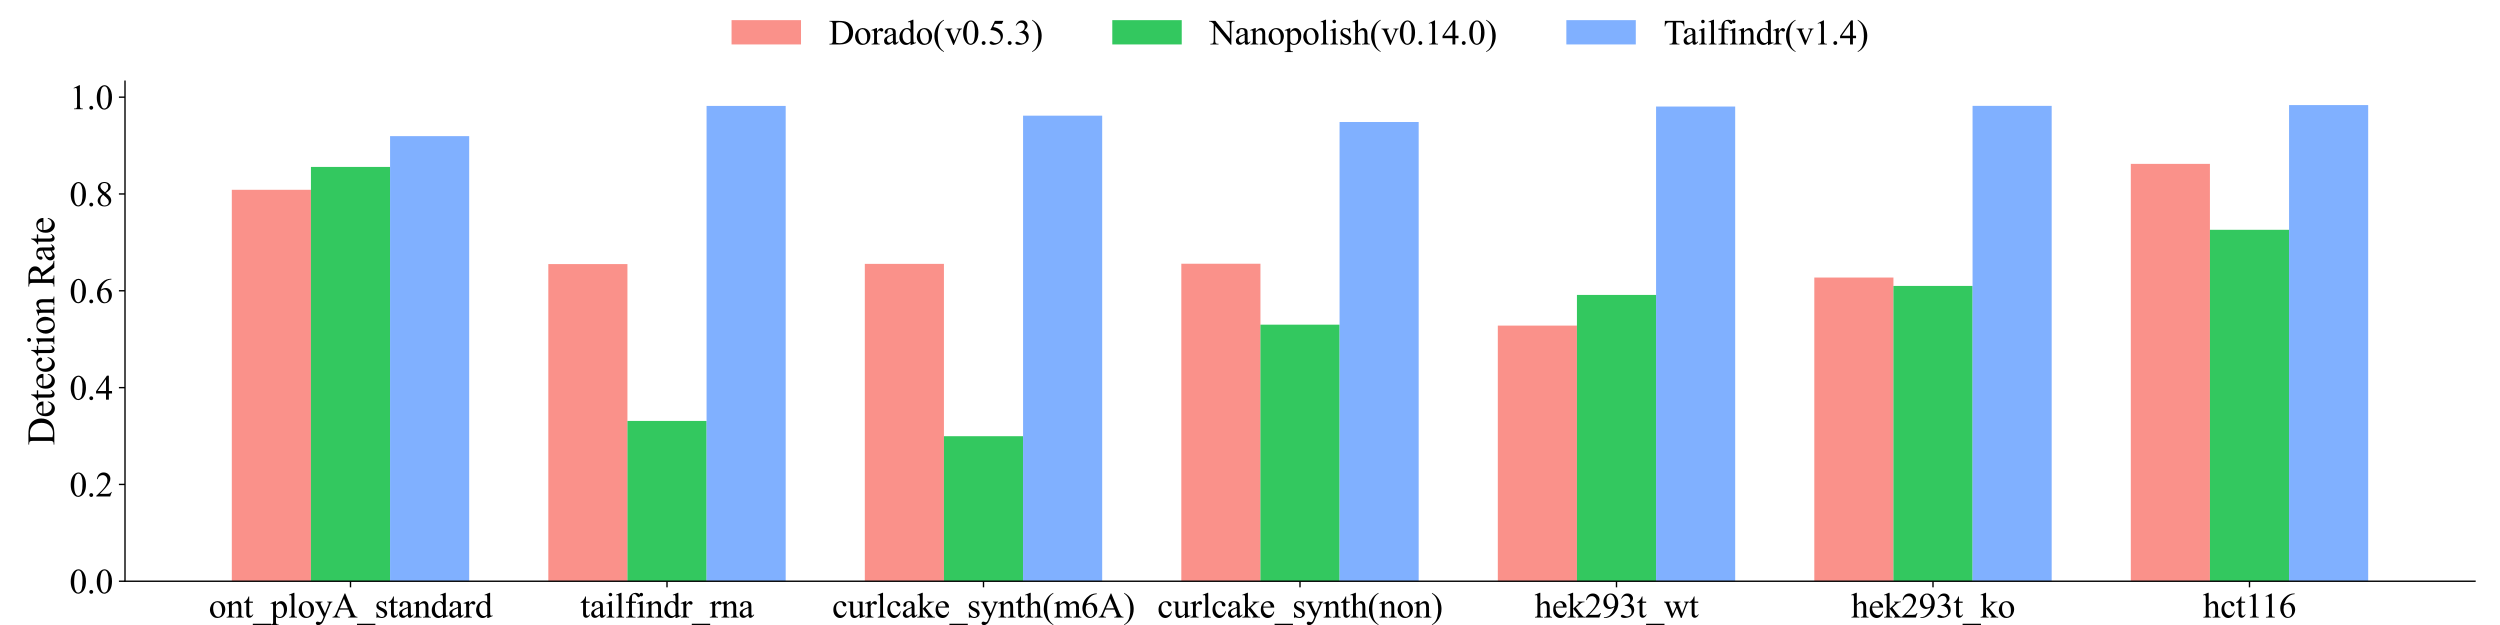 <?xml version="1.0" encoding="utf-8" standalone="no"?>
<!DOCTYPE svg PUBLIC "-//W3C//DTD SVG 1.1//EN"
  "http://www.w3.org/Graphics/SVG/1.1/DTD/svg11.dtd">
<svg xmlns:xlink="http://www.w3.org/1999/xlink" width="1440pt" height="360pt" viewBox="0 0 1440 360" xmlns="http://www.w3.org/2000/svg" version="1.1">
 <defs>
  <style type="text/css">*{stroke-linejoin: round; stroke-linecap: butt}</style>
 </defs>
 <g id="figure_1">
  <g id="patch_1">
   <path d="M 0 360 
L 1440 360 
L 1440 0 
L 0 0 
z
" style="fill: #ffffff"/>
  </g>
  <g id="axes_1">
   <g id="patch_2">
    <path d="M 72 334.8 
L 1425.6 334.8 
L 1425.6 46.8 
L 72 46.8 
z
" style="fill: #ffffff"/>
   </g>
   <g id="patch_3">
    <path d="M 133.527 334.8 
L 179.103 334.8 
L 179.103 109.313 
L 133.527 109.313 
z
" clip-path="url(#p27ac789073)" style="fill: #f8766d; opacity: 0.8"/>
   </g>
   <g id="patch_4">
    <path d="M 315.83 334.8 
L 361.406 334.8 
L 361.406 152.11 
L 315.83 152.11 
z
" clip-path="url(#p27ac789073)" style="fill: #f8766d; opacity: 0.8"/>
   </g>
   <g id="patch_5">
    <path d="M 498.133 334.8 
L 543.709 334.8 
L 543.709 151.997 
L 498.133 151.997 
z
" clip-path="url(#p27ac789073)" style="fill: #f8766d; opacity: 0.8"/>
   </g>
   <g id="patch_6">
    <path d="M 680.436 334.8 
L 726.012 334.8 
L 726.012 151.899 
L 680.436 151.899 
z
" clip-path="url(#p27ac789073)" style="fill: #f8766d; opacity: 0.8"/>
   </g>
   <g id="patch_7">
    <path d="M 862.739 334.8 
L 908.315 334.8 
L 908.315 187.529 
L 862.739 187.529 
z
" clip-path="url(#p27ac789073)" style="fill: #f8766d; opacity: 0.8"/>
   </g>
   <g id="patch_8">
    <path d="M 1045.042 334.8 
L 1090.618 334.8 
L 1090.618 159.847 
L 1045.042 159.847 
z
" clip-path="url(#p27ac789073)" style="fill: #f8766d; opacity: 0.8"/>
   </g>
   <g id="patch_9">
    <path d="M 1227.345 334.8 
L 1272.921 334.8 
L 1272.921 94.373 
L 1227.345 94.373 
z
" clip-path="url(#p27ac789073)" style="fill: #f8766d; opacity: 0.8"/>
   </g>
   <g id="patch_10">
    <path d="M 179.103 334.8 
L 224.679 334.8 
L 224.679 96.163 
L 179.103 96.163 
z
" clip-path="url(#p27ac789073)" style="fill: #00ba38; opacity: 0.8"/>
   </g>
   <g id="patch_11">
    <path d="M 361.406 334.8 
L 406.982 334.8 
L 406.982 242.448 
L 361.406 242.448 
z
" clip-path="url(#p27ac789073)" style="fill: #00ba38; opacity: 0.8"/>
   </g>
   <g id="patch_12">
    <path d="M 543.709 334.8 
L 589.285 334.8 
L 589.285 251.24 
L 543.709 251.24 
z
" clip-path="url(#p27ac789073)" style="fill: #00ba38; opacity: 0.8"/>
   </g>
   <g id="patch_13">
    <path d="M 726.012 334.8 
L 771.588 334.8 
L 771.588 186.993 
L 726.012 186.993 
z
" clip-path="url(#p27ac789073)" style="fill: #00ba38; opacity: 0.8"/>
   </g>
   <g id="patch_14">
    <path d="M 908.315 334.8 
L 953.891 334.8 
L 953.891 169.892 
L 908.315 169.892 
z
" clip-path="url(#p27ac789073)" style="fill: #00ba38; opacity: 0.8"/>
   </g>
   <g id="patch_15">
    <path d="M 1090.618 334.8 
L 1136.194 334.8 
L 1136.194 164.698 
L 1090.618 164.698 
z
" clip-path="url(#p27ac789073)" style="fill: #00ba38; opacity: 0.8"/>
   </g>
   <g id="patch_16">
    <path d="M 1272.921 334.8 
L 1318.497 334.8 
L 1318.497 132.351 
L 1272.921 132.351 
z
" clip-path="url(#p27ac789073)" style="fill: #00ba38; opacity: 0.8"/>
   </g>
   <g id="patch_17">
    <path d="M 224.679 334.8 
L 270.255 334.8 
L 270.255 78.42 
L 224.679 78.42 
z
" clip-path="url(#p27ac789073)" style="fill: #619cff; opacity: 0.8"/>
   </g>
   <g id="patch_18">
    <path d="M 406.982 334.8 
L 452.558 334.8 
L 452.558 61.015 
L 406.982 61.015 
z
" clip-path="url(#p27ac789073)" style="fill: #619cff; opacity: 0.8"/>
   </g>
   <g id="patch_19">
    <path d="M 589.285 334.8 
L 634.861 334.8 
L 634.861 66.633 
L 589.285 66.633 
z
" clip-path="url(#p27ac789073)" style="fill: #619cff; opacity: 0.8"/>
   </g>
   <g id="patch_20">
    <path d="M 771.588 334.8 
L 817.164 334.8 
L 817.164 70.281 
L 771.588 70.281 
z
" clip-path="url(#p27ac789073)" style="fill: #619cff; opacity: 0.8"/>
   </g>
   <g id="patch_21">
    <path d="M 953.891 334.8 
L 999.467 334.8 
L 999.467 61.364 
L 953.891 61.364 
z
" clip-path="url(#p27ac789073)" style="fill: #619cff; opacity: 0.8"/>
   </g>
   <g id="patch_22">
    <path d="M 1136.194 334.8 
L 1181.77 334.8 
L 1181.77 60.987 
L 1136.194 60.987 
z
" clip-path="url(#p27ac789073)" style="fill: #619cff; opacity: 0.8"/>
   </g>
   <g id="patch_23">
    <path d="M 1318.497 334.8 
L 1364.073 334.8 
L 1364.073 60.514 
L 1318.497 60.514 
z
" clip-path="url(#p27ac789073)" style="fill: #619cff; opacity: 0.8"/>
   </g>
   <g id="matplotlib.axis_1">
    <g id="xtick_1">
     <g id="line2d_1">
      <defs>
       <path id="m744d0e4e64" d="M 0 0 
L 0 3.5 
" style="stroke: #000000; stroke-width: 0.8"/>
      </defs>
      <g>
       <use xlink:href="#m744d0e4e64" x="201.891" y="334.8" style="stroke: #000000; stroke-width: 0.8"/>
      </g>
     </g>
     <g id="text_1">
      <!-- ont_ployA_standard -->
      <g transform="translate(120.235 355.688)scale(0.2 -0.2)">
       <defs>
        <path id="TimesNewRomanPSMT-6f" d="M 1600 2947 
Q 2250 2947 2644 2453 
Q 2978 2031 2978 1484 
Q 2978 1100 2793 706 
Q 2609 313 2286 112 
Q 1963 -88 1566 -88 
Q 919 -88 538 428 
Q 216 863 216 1403 
Q 216 1797 411 2186 
Q 606 2575 925 2761 
Q 1244 2947 1600 2947 
z
M 1503 2744 
Q 1338 2744 1170 2645 
Q 1003 2547 900 2300 
Q 797 2053 797 1666 
Q 797 1041 1045 587 
Q 1294 134 1700 134 
Q 2003 134 2200 384 
Q 2397 634 2397 1244 
Q 2397 2006 2069 2444 
Q 1847 2744 1503 2744 
z
" transform="scale(0.016)"/>
        <path id="TimesNewRomanPSMT-6e" d="M 1034 2341 
Q 1538 2947 1994 2947 
Q 2228 2947 2397 2830 
Q 2566 2713 2666 2444 
Q 2734 2256 2734 1869 
L 2734 647 
Q 2734 375 2778 278 
Q 2813 200 2889 156 
Q 2966 113 3172 113 
L 3172 0 
L 1756 0 
L 1756 113 
L 1816 113 
Q 2016 113 2095 173 
Q 2175 234 2206 353 
Q 2219 400 2219 647 
L 2219 1819 
Q 2219 2209 2117 2386 
Q 2016 2563 1775 2563 
Q 1403 2563 1034 2156 
L 1034 647 
Q 1034 356 1069 288 
Q 1113 197 1189 155 
Q 1266 113 1500 113 
L 1500 0 
L 84 0 
L 84 113 
L 147 113 
Q 366 113 442 223 
Q 519 334 519 647 
L 519 1709 
Q 519 2225 495 2337 
Q 472 2450 423 2490 
Q 375 2531 294 2531 
Q 206 2531 84 2484 
L 38 2597 
L 900 2947 
L 1034 2947 
L 1034 2341 
z
" transform="scale(0.016)"/>
        <path id="TimesNewRomanPSMT-74" d="M 1031 3803 
L 1031 2863 
L 1700 2863 
L 1700 2644 
L 1031 2644 
L 1031 788 
Q 1031 509 1111 412 
Q 1191 316 1316 316 
Q 1419 316 1516 380 
Q 1613 444 1666 569 
L 1788 569 
Q 1678 263 1478 108 
Q 1278 -47 1066 -47 
Q 922 -47 784 33 
Q 647 113 581 261 
Q 516 409 516 719 
L 516 2644 
L 63 2644 
L 63 2747 
Q 234 2816 414 2980 
Q 594 3144 734 3369 
Q 806 3488 934 3803 
L 1031 3803 
z
" transform="scale(0.016)"/>
        <path id="TimesNewRomanPSMT-5f" d="M 3256 -1381 
L -53 -1381 
L -53 -1119 
L 3256 -1119 
L 3256 -1381 
z
" transform="scale(0.016)"/>
        <path id="TimesNewRomanPSMT-70" d="M -6 2578 
L 875 2934 
L 994 2934 
L 994 2266 
Q 1216 2644 1439 2795 
Q 1663 2947 1909 2947 
Q 2341 2947 2628 2609 
Q 2981 2197 2981 1534 
Q 2981 794 2556 309 
Q 2206 -88 1675 -88 
Q 1444 -88 1275 -22 
Q 1150 25 994 166 
L 994 -706 
Q 994 -1000 1030 -1079 
Q 1066 -1159 1155 -1206 
Q 1244 -1253 1478 -1253 
L 1478 -1369 
L -22 -1369 
L -22 -1253 
L 56 -1253 
Q 228 -1256 350 -1188 
Q 409 -1153 442 -1076 
Q 475 -1000 475 -688 
L 475 2019 
Q 475 2297 450 2372 
Q 425 2447 370 2484 
Q 316 2522 222 2522 
Q 147 2522 31 2478 
L -6 2578 
z
M 994 2081 
L 994 1013 
Q 994 666 1022 556 
Q 1066 375 1236 237 
Q 1406 100 1666 100 
Q 1978 100 2172 344 
Q 2425 663 2425 1241 
Q 2425 1897 2138 2250 
Q 1938 2494 1663 2494 
Q 1513 2494 1366 2419 
Q 1253 2363 994 2081 
z
" transform="scale(0.016)"/>
        <path id="TimesNewRomanPSMT-6c" d="M 1184 4444 
L 1184 647 
Q 1184 378 1223 290 
Q 1263 203 1344 158 
Q 1425 113 1647 113 
L 1647 0 
L 244 0 
L 244 113 
Q 441 113 512 153 
Q 584 194 625 287 
Q 666 381 666 647 
L 666 3247 
Q 666 3731 644 3842 
Q 622 3953 573 3993 
Q 525 4034 450 4034 
Q 369 4034 244 3984 
L 191 4094 
L 1044 4444 
L 1184 4444 
z
" transform="scale(0.016)"/>
        <path id="TimesNewRomanPSMT-79" d="M 38 2863 
L 1372 2863 
L 1372 2747 
L 1306 2747 
Q 1166 2747 1095 2686 
Q 1025 2625 1025 2534 
Q 1025 2413 1128 2197 
L 1825 753 
L 2466 2334 
Q 2519 2463 2519 2588 
Q 2519 2644 2497 2672 
Q 2472 2706 2419 2726 
Q 2366 2747 2231 2747 
L 2231 2863 
L 3163 2863 
L 3163 2747 
Q 3047 2734 2984 2696 
Q 2922 2659 2847 2556 
Q 2819 2513 2741 2316 
L 1575 -541 
Q 1406 -956 1132 -1168 
Q 859 -1381 606 -1381 
Q 422 -1381 303 -1275 
Q 184 -1169 184 -1031 
Q 184 -900 270 -820 
Q 356 -741 506 -741 
Q 609 -741 788 -809 
Q 913 -856 944 -856 
Q 1038 -856 1148 -759 
Q 1259 -663 1372 -384 
L 1575 113 
L 547 2272 
Q 500 2369 397 2513 
Q 319 2622 269 2659 
Q 197 2709 38 2747 
L 38 2863 
z
" transform="scale(0.016)"/>
        <path id="TimesNewRomanPSMT-41" d="M 2928 1419 
L 1288 1419 
L 1000 750 
Q 894 503 894 381 
Q 894 284 986 211 
Q 1078 138 1384 116 
L 1384 0 
L 50 0 
L 50 116 
Q 316 163 394 238 
Q 553 388 747 847 
L 2238 4334 
L 2347 4334 
L 3822 809 
Q 4000 384 4145 257 
Q 4291 131 4550 116 
L 4550 0 
L 2878 0 
L 2878 116 
Q 3131 128 3220 200 
Q 3309 272 3309 375 
Q 3309 513 3184 809 
L 2928 1419 
z
M 2841 1650 
L 2122 3363 
L 1384 1650 
L 2841 1650 
z
" transform="scale(0.016)"/>
        <path id="TimesNewRomanPSMT-73" d="M 2050 2947 
L 2050 1972 
L 1947 1972 
Q 1828 2431 1642 2597 
Q 1456 2763 1169 2763 
Q 950 2763 815 2647 
Q 681 2531 681 2391 
Q 681 2216 781 2091 
Q 878 1963 1175 1819 
L 1631 1597 
Q 2266 1288 2266 781 
Q 2266 391 1970 151 
Q 1675 -88 1309 -88 
Q 1047 -88 709 6 
Q 606 38 541 38 
Q 469 38 428 -44 
L 325 -44 
L 325 978 
L 428 978 
Q 516 541 762 319 
Q 1009 97 1316 97 
Q 1531 97 1667 223 
Q 1803 350 1803 528 
Q 1803 744 1651 891 
Q 1500 1038 1047 1263 
Q 594 1488 453 1669 
Q 313 1847 313 2119 
Q 313 2472 555 2709 
Q 797 2947 1181 2947 
Q 1350 2947 1591 2875 
Q 1750 2828 1803 2828 
Q 1853 2828 1881 2850 
Q 1909 2872 1947 2947 
L 2050 2947 
z
" transform="scale(0.016)"/>
        <path id="TimesNewRomanPSMT-61" d="M 1822 413 
Q 1381 72 1269 19 
Q 1100 -59 909 -59 
Q 613 -59 420 144 
Q 228 347 228 678 
Q 228 888 322 1041 
Q 450 1253 767 1440 
Q 1084 1628 1822 1897 
L 1822 2009 
Q 1822 2438 1686 2597 
Q 1550 2756 1291 2756 
Q 1094 2756 978 2650 
Q 859 2544 859 2406 
L 866 2225 
Q 866 2081 792 2003 
Q 719 1925 600 1925 
Q 484 1925 411 2006 
Q 338 2088 338 2228 
Q 338 2497 613 2722 
Q 888 2947 1384 2947 
Q 1766 2947 2009 2819 
Q 2194 2722 2281 2516 
Q 2338 2381 2338 1966 
L 2338 994 
Q 2338 584 2353 492 
Q 2369 400 2405 369 
Q 2441 338 2488 338 
Q 2538 338 2575 359 
Q 2641 400 2828 588 
L 2828 413 
Q 2478 -56 2159 -56 
Q 2006 -56 1915 50 
Q 1825 156 1822 413 
z
M 1822 616 
L 1822 1706 
Q 1350 1519 1213 1441 
Q 966 1303 859 1153 
Q 753 1003 753 825 
Q 753 600 887 451 
Q 1022 303 1197 303 
Q 1434 303 1822 616 
z
" transform="scale(0.016)"/>
        <path id="TimesNewRomanPSMT-64" d="M 2222 322 
Q 2013 103 1813 7 
Q 1613 -88 1381 -88 
Q 913 -88 563 304 
Q 213 697 213 1313 
Q 213 1928 600 2439 
Q 988 2950 1597 2950 
Q 1975 2950 2222 2709 
L 2222 3238 
Q 2222 3728 2198 3840 
Q 2175 3953 2125 3993 
Q 2075 4034 2000 4034 
Q 1919 4034 1784 3984 
L 1744 4094 
L 2597 4444 
L 2738 4444 
L 2738 1134 
Q 2738 631 2761 520 
Q 2784 409 2836 365 
Q 2888 322 2956 322 
Q 3041 322 3181 375 
L 3216 266 
L 2366 -88 
L 2222 -88 
L 2222 322 
z
M 2222 541 
L 2222 2016 
Q 2203 2228 2109 2403 
Q 2016 2578 1861 2667 
Q 1706 2756 1559 2756 
Q 1284 2756 1069 2509 
Q 784 2184 784 1559 
Q 784 928 1059 592 
Q 1334 256 1672 256 
Q 1956 256 2222 541 
z
" transform="scale(0.016)"/>
        <path id="TimesNewRomanPSMT-72" d="M 1038 2947 
L 1038 2303 
Q 1397 2947 1775 2947 
Q 1947 2947 2059 2842 
Q 2172 2738 2172 2600 
Q 2172 2478 2090 2393 
Q 2009 2309 1897 2309 
Q 1788 2309 1652 2417 
Q 1516 2525 1450 2525 
Q 1394 2525 1328 2463 
Q 1188 2334 1038 2041 
L 1038 669 
Q 1038 431 1097 309 
Q 1138 225 1241 169 
Q 1344 113 1538 113 
L 1538 0 
L 72 0 
L 72 113 
Q 291 113 397 181 
Q 475 231 506 341 
Q 522 394 522 644 
L 522 1753 
Q 522 2253 501 2348 
Q 481 2444 426 2487 
Q 372 2531 291 2531 
Q 194 2531 72 2484 
L 41 2597 
L 906 2947 
L 1038 2947 
z
" transform="scale(0.016)"/>
       </defs>
       <use xlink:href="#TimesNewRomanPSMT-6f"/>
       <use xlink:href="#TimesNewRomanPSMT-6e" x="50"/>
       <use xlink:href="#TimesNewRomanPSMT-74" x="100"/>
       <use xlink:href="#TimesNewRomanPSMT-5f" x="127.783"/>
       <use xlink:href="#TimesNewRomanPSMT-70" x="177.783"/>
       <use xlink:href="#TimesNewRomanPSMT-6c" x="227.783"/>
       <use xlink:href="#TimesNewRomanPSMT-6f" x="255.566"/>
       <use xlink:href="#TimesNewRomanPSMT-79" x="305.566"/>
       <use xlink:href="#TimesNewRomanPSMT-41" x="355.566"/>
       <use xlink:href="#TimesNewRomanPSMT-5f" x="427.783"/>
       <use xlink:href="#TimesNewRomanPSMT-73" x="477.783"/>
       <use xlink:href="#TimesNewRomanPSMT-74" x="516.699"/>
       <use xlink:href="#TimesNewRomanPSMT-61" x="544.482"/>
       <use xlink:href="#TimesNewRomanPSMT-6e" x="588.867"/>
       <use xlink:href="#TimesNewRomanPSMT-64" x="638.867"/>
       <use xlink:href="#TimesNewRomanPSMT-61" x="688.867"/>
       <use xlink:href="#TimesNewRomanPSMT-72" x="733.252"/>
       <use xlink:href="#TimesNewRomanPSMT-64" x="766.553"/>
      </g>
     </g>
    </g>
    <g id="xtick_2">
     <g id="line2d_2">
      <g>
       <use xlink:href="#m744d0e4e64" x="384.194" y="334.8" style="stroke: #000000; stroke-width: 0.8"/>
      </g>
     </g>
     <g id="text_2">
      <!-- tailfindr_rna -->
      <g transform="translate(334.214 355.688)scale(0.2 -0.2)">
       <defs>
        <path id="TimesNewRomanPSMT-69" d="M 928 4444 
Q 1059 4444 1151 4351 
Q 1244 4259 1244 4128 
Q 1244 3997 1151 3903 
Q 1059 3809 928 3809 
Q 797 3809 703 3903 
Q 609 3997 609 4128 
Q 609 4259 701 4351 
Q 794 4444 928 4444 
z
M 1188 2947 
L 1188 647 
Q 1188 378 1227 289 
Q 1266 200 1342 156 
Q 1419 113 1622 113 
L 1622 0 
L 231 0 
L 231 113 
Q 441 113 512 153 
Q 584 194 626 287 
Q 669 381 669 647 
L 669 1750 
Q 669 2216 641 2353 
Q 619 2453 572 2492 
Q 525 2531 444 2531 
Q 356 2531 231 2484 
L 188 2597 
L 1050 2947 
L 1188 2947 
z
" transform="scale(0.016)"/>
        <path id="TimesNewRomanPSMT-66" d="M 1319 2638 
L 1319 756 
Q 1319 356 1406 250 
Q 1522 113 1716 113 
L 1975 113 
L 1975 0 
L 266 0 
L 266 113 
L 394 113 
Q 519 113 622 175 
Q 725 238 764 344 
Q 803 450 803 756 
L 803 2638 
L 247 2638 
L 247 2863 
L 803 2863 
L 803 3050 
Q 803 3478 940 3775 
Q 1078 4072 1361 4255 
Q 1644 4438 1997 4438 
Q 2325 4438 2600 4225 
Q 2781 4084 2781 3909 
Q 2781 3816 2700 3733 
Q 2619 3650 2525 3650 
Q 2453 3650 2373 3701 
Q 2294 3753 2178 3923 
Q 2063 4094 1966 4153 
Q 1869 4213 1750 4213 
Q 1606 4213 1506 4136 
Q 1406 4059 1362 3898 
Q 1319 3738 1319 3069 
L 1319 2863 
L 2056 2863 
L 2056 2638 
L 1319 2638 
z
" transform="scale(0.016)"/>
       </defs>
       <use xlink:href="#TimesNewRomanPSMT-74"/>
       <use xlink:href="#TimesNewRomanPSMT-61" x="27.783"/>
       <use xlink:href="#TimesNewRomanPSMT-69" x="72.168"/>
       <use xlink:href="#TimesNewRomanPSMT-6c" x="99.951"/>
       <use xlink:href="#TimesNewRomanPSMT-66" x="127.734"/>
       <use xlink:href="#TimesNewRomanPSMT-69" x="161.035"/>
       <use xlink:href="#TimesNewRomanPSMT-6e" x="188.818"/>
       <use xlink:href="#TimesNewRomanPSMT-64" x="238.818"/>
       <use xlink:href="#TimesNewRomanPSMT-72" x="288.818"/>
       <use xlink:href="#TimesNewRomanPSMT-5f" x="322.119"/>
       <use xlink:href="#TimesNewRomanPSMT-72" x="372.119"/>
       <use xlink:href="#TimesNewRomanPSMT-6e" x="405.42"/>
       <use xlink:href="#TimesNewRomanPSMT-61" x="455.42"/>
      </g>
     </g>
    </g>
    <g id="xtick_3">
     <g id="line2d_3">
      <g>
       <use xlink:href="#m744d0e4e64" x="566.497" y="334.8" style="stroke: #000000; stroke-width: 0.8"/>
      </g>
     </g>
     <g id="text_3">
      <!-- curlcake_synth(m6A) -->
      <g transform="translate(479.303 355.688)scale(0.2 -0.2)">
       <defs>
        <path id="TimesNewRomanPSMT-63" d="M 2631 1088 
Q 2516 522 2178 217 
Q 1841 -88 1431 -88 
Q 944 -88 581 321 
Q 219 731 219 1428 
Q 219 2103 620 2525 
Q 1022 2947 1584 2947 
Q 2006 2947 2278 2723 
Q 2550 2500 2550 2259 
Q 2550 2141 2473 2067 
Q 2397 1994 2259 1994 
Q 2075 1994 1981 2113 
Q 1928 2178 1911 2362 
Q 1894 2547 1784 2644 
Q 1675 2738 1481 2738 
Q 1169 2738 978 2506 
Q 725 2200 725 1697 
Q 725 1184 976 792 
Q 1228 400 1656 400 
Q 1963 400 2206 609 
Q 2378 753 2541 1131 
L 2631 1088 
z
" transform="scale(0.016)"/>
        <path id="TimesNewRomanPSMT-75" d="M 2709 2863 
L 2709 1128 
Q 2709 631 2732 520 
Q 2756 409 2807 365 
Q 2859 322 2928 322 
Q 3025 322 3147 375 
L 3191 266 
L 2334 -88 
L 2194 -88 
L 2194 519 
Q 1825 119 1631 15 
Q 1438 -88 1222 -88 
Q 981 -88 804 51 
Q 628 191 559 409 
Q 491 628 491 1028 
L 491 2306 
Q 491 2509 447 2587 
Q 403 2666 317 2708 
Q 231 2750 6 2747 
L 6 2863 
L 1009 2863 
L 1009 947 
Q 1009 547 1148 422 
Q 1288 297 1484 297 
Q 1619 297 1789 381 
Q 1959 466 2194 703 
L 2194 2325 
Q 2194 2569 2105 2655 
Q 2016 2741 1734 2747 
L 1734 2863 
L 2709 2863 
z
" transform="scale(0.016)"/>
        <path id="TimesNewRomanPSMT-6b" d="M 1047 4444 
L 1047 1597 
L 1775 2259 
Q 2006 2472 2044 2528 
Q 2069 2566 2069 2603 
Q 2069 2666 2017 2711 
Q 1966 2756 1847 2763 
L 1847 2863 
L 3091 2863 
L 3091 2763 
Q 2834 2756 2664 2684 
Q 2494 2613 2291 2428 
L 1556 1750 
L 2291 822 
Q 2597 438 2703 334 
Q 2853 188 2966 144 
Q 3044 113 3238 113 
L 3238 0 
L 1847 0 
L 1847 113 
Q 1966 116 2008 148 
Q 2050 181 2050 241 
Q 2050 313 1925 472 
L 1047 1594 
L 1047 644 
Q 1047 366 1086 278 
Q 1125 191 1197 153 
Q 1269 116 1509 113 
L 1509 0 
L 53 0 
L 53 113 
Q 272 113 381 166 
Q 447 200 481 272 
Q 528 375 528 628 
L 528 3234 
Q 528 3731 506 3842 
Q 484 3953 434 3995 
Q 384 4038 303 4038 
Q 238 4038 106 3984 
L 53 4094 
L 903 4444 
L 1047 4444 
z
" transform="scale(0.016)"/>
        <path id="TimesNewRomanPSMT-65" d="M 681 1784 
Q 678 1147 991 784 
Q 1303 422 1725 422 
Q 2006 422 2214 576 
Q 2422 731 2563 1106 
L 2659 1044 
Q 2594 616 2278 264 
Q 1963 -88 1488 -88 
Q 972 -88 605 314 
Q 238 716 238 1394 
Q 238 2128 614 2539 
Q 991 2950 1559 2950 
Q 2041 2950 2350 2633 
Q 2659 2316 2659 1784 
L 681 1784 
z
M 681 1966 
L 2006 1966 
Q 1991 2241 1941 2353 
Q 1863 2528 1708 2628 
Q 1553 2728 1384 2728 
Q 1125 2728 920 2526 
Q 716 2325 681 1966 
z
" transform="scale(0.016)"/>
        <path id="TimesNewRomanPSMT-68" d="M 1041 4444 
L 1041 2350 
Q 1388 2731 1591 2839 
Q 1794 2947 1997 2947 
Q 2241 2947 2416 2812 
Q 2591 2678 2675 2391 
Q 2734 2191 2734 1659 
L 2734 647 
Q 2734 375 2778 275 
Q 2809 200 2884 156 
Q 2959 113 3159 113 
L 3159 0 
L 1753 0 
L 1753 113 
L 1819 113 
Q 2019 113 2097 173 
Q 2175 234 2206 353 
Q 2216 403 2216 647 
L 2216 1659 
Q 2216 2128 2167 2275 
Q 2119 2422 2012 2495 
Q 1906 2569 1756 2569 
Q 1603 2569 1437 2487 
Q 1272 2406 1041 2159 
L 1041 647 
Q 1041 353 1073 281 
Q 1106 209 1195 161 
Q 1284 113 1503 113 
L 1503 0 
L 84 0 
L 84 113 
Q 275 113 384 172 
Q 447 203 484 290 
Q 522 378 522 647 
L 522 3238 
Q 522 3728 498 3840 
Q 475 3953 426 3993 
Q 378 4034 297 4034 
Q 231 4034 84 3984 
L 41 4094 
L 897 4444 
L 1041 4444 
z
" transform="scale(0.016)"/>
        <path id="TimesNewRomanPSMT-28" d="M 1988 -1253 
L 1988 -1369 
Q 1516 -1131 1200 -813 
Q 750 -359 506 256 
Q 263 872 263 1534 
Q 263 2503 741 3301 
Q 1219 4100 1988 4444 
L 1988 4313 
Q 1603 4100 1356 3731 
Q 1109 3363 987 2797 
Q 866 2231 866 1616 
Q 866 947 969 400 
Q 1050 -31 1165 -292 
Q 1281 -553 1476 -793 
Q 1672 -1034 1988 -1253 
z
" transform="scale(0.016)"/>
        <path id="TimesNewRomanPSMT-6d" d="M 1050 2338 
Q 1363 2650 1419 2697 
Q 1559 2816 1721 2881 
Q 1884 2947 2044 2947 
Q 2313 2947 2506 2790 
Q 2700 2634 2766 2338 
Q 3088 2713 3309 2830 
Q 3531 2947 3766 2947 
Q 3994 2947 4170 2830 
Q 4347 2713 4450 2447 
Q 4519 2266 4519 1878 
L 4519 647 
Q 4519 378 4559 278 
Q 4591 209 4675 161 
Q 4759 113 4950 113 
L 4950 0 
L 3538 0 
L 3538 113 
L 3597 113 
Q 3781 113 3884 184 
Q 3956 234 3988 344 
Q 4000 397 4000 647 
L 4000 1878 
Q 4000 2228 3916 2372 
Q 3794 2572 3525 2572 
Q 3359 2572 3192 2489 
Q 3025 2406 2788 2181 
L 2781 2147 
L 2788 2013 
L 2788 647 
Q 2788 353 2820 281 
Q 2853 209 2943 161 
Q 3034 113 3253 113 
L 3253 0 
L 1806 0 
L 1806 113 
Q 2044 113 2133 169 
Q 2222 225 2256 338 
Q 2272 391 2272 647 
L 2272 1878 
Q 2272 2228 2169 2381 
Q 2031 2581 1784 2581 
Q 1616 2581 1450 2491 
Q 1191 2353 1050 2181 
L 1050 647 
Q 1050 366 1089 281 
Q 1128 197 1204 155 
Q 1281 113 1516 113 
L 1516 0 
L 100 0 
L 100 113 
Q 297 113 375 155 
Q 453 197 493 289 
Q 534 381 534 647 
L 534 1741 
Q 534 2213 506 2350 
Q 484 2453 437 2492 
Q 391 2531 309 2531 
Q 222 2531 100 2484 
L 53 2597 
L 916 2947 
L 1050 2947 
L 1050 2338 
z
" transform="scale(0.016)"/>
        <path id="TimesNewRomanPSMT-36" d="M 2869 4325 
L 2869 4209 
Q 2456 4169 2195 4045 
Q 1934 3922 1679 3669 
Q 1425 3416 1258 3105 
Q 1091 2794 978 2366 
Q 1428 2675 1881 2675 
Q 2316 2675 2634 2325 
Q 2953 1975 2953 1425 
Q 2953 894 2631 456 
Q 2244 -75 1606 -75 
Q 1172 -75 869 213 
Q 275 772 275 1663 
Q 275 2231 503 2743 
Q 731 3256 1154 3653 
Q 1578 4050 1965 4187 
Q 2353 4325 2688 4325 
L 2869 4325 
z
M 925 2138 
Q 869 1716 869 1456 
Q 869 1156 980 804 
Q 1091 453 1309 247 
Q 1469 100 1697 100 
Q 1969 100 2183 356 
Q 2397 613 2397 1088 
Q 2397 1622 2184 2012 
Q 1972 2403 1581 2403 
Q 1463 2403 1327 2353 
Q 1191 2303 925 2138 
z
" transform="scale(0.016)"/>
        <path id="TimesNewRomanPSMT-29" d="M 144 4313 
L 144 4444 
Q 619 4209 934 3891 
Q 1381 3434 1625 2820 
Q 1869 2206 1869 1541 
Q 1869 572 1392 -226 
Q 916 -1025 144 -1369 
L 144 -1253 
Q 528 -1038 776 -670 
Q 1025 -303 1145 264 
Q 1266 831 1266 1447 
Q 1266 2113 1163 2663 
Q 1084 3094 967 3353 
Q 850 3613 656 3853 
Q 463 4094 144 4313 
z
" transform="scale(0.016)"/>
       </defs>
       <use xlink:href="#TimesNewRomanPSMT-63"/>
       <use xlink:href="#TimesNewRomanPSMT-75" x="44.385"/>
       <use xlink:href="#TimesNewRomanPSMT-72" x="94.385"/>
       <use xlink:href="#TimesNewRomanPSMT-6c" x="127.686"/>
       <use xlink:href="#TimesNewRomanPSMT-63" x="155.469"/>
       <use xlink:href="#TimesNewRomanPSMT-61" x="199.854"/>
       <use xlink:href="#TimesNewRomanPSMT-6b" x="244.238"/>
       <use xlink:href="#TimesNewRomanPSMT-65" x="294.238"/>
       <use xlink:href="#TimesNewRomanPSMT-5f" x="338.623"/>
       <use xlink:href="#TimesNewRomanPSMT-73" x="388.623"/>
       <use xlink:href="#TimesNewRomanPSMT-79" x="427.539"/>
       <use xlink:href="#TimesNewRomanPSMT-6e" x="477.539"/>
       <use xlink:href="#TimesNewRomanPSMT-74" x="527.539"/>
       <use xlink:href="#TimesNewRomanPSMT-68" x="555.322"/>
       <use xlink:href="#TimesNewRomanPSMT-28" x="605.322"/>
       <use xlink:href="#TimesNewRomanPSMT-6d" x="638.623"/>
       <use xlink:href="#TimesNewRomanPSMT-36" x="716.406"/>
       <use xlink:href="#TimesNewRomanPSMT-41" x="766.406"/>
       <use xlink:href="#TimesNewRomanPSMT-29" x="838.623"/>
      </g>
     </g>
    </g>
    <g id="xtick_4">
     <g id="line2d_4">
      <g>
       <use xlink:href="#m744d0e4e64" x="748.8" y="334.8" style="stroke: #000000; stroke-width: 0.8"/>
      </g>
     </g>
     <g id="text_4">
      <!-- curlcake_synth(non) -->
      <g transform="translate(666.606 355.688)scale(0.2 -0.2)">
       <use xlink:href="#TimesNewRomanPSMT-63"/>
       <use xlink:href="#TimesNewRomanPSMT-75" x="44.385"/>
       <use xlink:href="#TimesNewRomanPSMT-72" x="94.385"/>
       <use xlink:href="#TimesNewRomanPSMT-6c" x="127.686"/>
       <use xlink:href="#TimesNewRomanPSMT-63" x="155.469"/>
       <use xlink:href="#TimesNewRomanPSMT-61" x="199.854"/>
       <use xlink:href="#TimesNewRomanPSMT-6b" x="244.238"/>
       <use xlink:href="#TimesNewRomanPSMT-65" x="294.238"/>
       <use xlink:href="#TimesNewRomanPSMT-5f" x="338.623"/>
       <use xlink:href="#TimesNewRomanPSMT-73" x="388.623"/>
       <use xlink:href="#TimesNewRomanPSMT-79" x="427.539"/>
       <use xlink:href="#TimesNewRomanPSMT-6e" x="477.539"/>
       <use xlink:href="#TimesNewRomanPSMT-74" x="527.539"/>
       <use xlink:href="#TimesNewRomanPSMT-68" x="555.322"/>
       <use xlink:href="#TimesNewRomanPSMT-28" x="605.322"/>
       <use xlink:href="#TimesNewRomanPSMT-6e" x="638.623"/>
       <use xlink:href="#TimesNewRomanPSMT-6f" x="688.623"/>
       <use xlink:href="#TimesNewRomanPSMT-6e" x="738.623"/>
       <use xlink:href="#TimesNewRomanPSMT-29" x="788.623"/>
      </g>
     </g>
    </g>
    <g id="xtick_5">
     <g id="line2d_5">
      <g>
       <use xlink:href="#m744d0e4e64" x="931.103" y="334.8" style="stroke: #000000; stroke-width: 0.8"/>
      </g>
     </g>
     <g id="text_5">
      <!-- hek293t_wt -->
      <g transform="translate(883.886 355.688)scale(0.2 -0.2)">
       <defs>
        <path id="TimesNewRomanPSMT-32" d="M 2934 816 
L 2638 0 
L 138 0 
L 138 116 
Q 1241 1122 1691 1759 
Q 2141 2397 2141 2925 
Q 2141 3328 1894 3587 
Q 1647 3847 1303 3847 
Q 991 3847 742 3664 
Q 494 3481 375 3128 
L 259 3128 
Q 338 3706 661 4015 
Q 984 4325 1469 4325 
Q 1984 4325 2329 3994 
Q 2675 3663 2675 3213 
Q 2675 2891 2525 2569 
Q 2294 2063 1775 1497 
Q 997 647 803 472 
L 1909 472 
Q 2247 472 2383 497 
Q 2519 522 2628 598 
Q 2738 675 2819 816 
L 2934 816 
z
" transform="scale(0.016)"/>
        <path id="TimesNewRomanPSMT-39" d="M 338 -88 
L 338 28 
Q 744 34 1094 217 
Q 1444 400 1770 856 
Q 2097 1313 2225 1859 
Q 1734 1544 1338 1544 
Q 891 1544 572 1889 
Q 253 2234 253 2806 
Q 253 3363 572 3797 
Q 956 4325 1575 4325 
Q 2097 4325 2469 3894 
Q 2925 3359 2925 2575 
Q 2925 1869 2578 1258 
Q 2231 647 1613 244 
Q 1109 -88 516 -88 
L 338 -88 
z
M 2275 2091 
Q 2331 2497 2331 2741 
Q 2331 3044 2228 3395 
Q 2125 3747 1936 3934 
Q 1747 4122 1506 4122 
Q 1228 4122 1018 3872 
Q 809 3622 809 3128 
Q 809 2469 1088 2097 
Q 1291 1828 1588 1828 
Q 1731 1828 1928 1897 
Q 2125 1966 2275 2091 
z
" transform="scale(0.016)"/>
        <path id="TimesNewRomanPSMT-33" d="M 325 3431 
Q 506 3859 782 4092 
Q 1059 4325 1472 4325 
Q 1981 4325 2253 3994 
Q 2459 3747 2459 3466 
Q 2459 3003 1878 2509 
Q 2269 2356 2469 2072 
Q 2669 1788 2669 1403 
Q 2669 853 2319 450 
Q 1863 -75 997 -75 
Q 569 -75 414 31 
Q 259 138 259 259 
Q 259 350 332 419 
Q 406 488 509 488 
Q 588 488 669 463 
Q 722 447 909 348 
Q 1097 250 1169 231 
Q 1284 197 1416 197 
Q 1734 197 1970 444 
Q 2206 691 2206 1028 
Q 2206 1275 2097 1509 
Q 2016 1684 1919 1775 
Q 1784 1900 1550 2001 
Q 1316 2103 1072 2103 
L 972 2103 
L 972 2197 
Q 1219 2228 1467 2375 
Q 1716 2522 1828 2728 
Q 1941 2934 1941 3181 
Q 1941 3503 1739 3701 
Q 1538 3900 1238 3900 
Q 753 3900 428 3381 
L 325 3431 
z
" transform="scale(0.016)"/>
        <path id="TimesNewRomanPSMT-77" d="M 41 2863 
L 1241 2863 
L 1241 2747 
Q 1075 2734 1023 2687 
Q 972 2641 972 2553 
Q 972 2456 1025 2319 
L 1638 672 
L 2253 2013 
L 2091 2434 
Q 2016 2622 1894 2694 
Q 1825 2738 1638 2747 
L 1638 2863 
L 3000 2863 
L 3000 2747 
Q 2775 2738 2681 2666 
Q 2619 2616 2619 2506 
Q 2619 2444 2644 2378 
L 3294 734 
L 3897 2319 
Q 3959 2488 3959 2588 
Q 3959 2647 3898 2694 
Q 3838 2741 3659 2747 
L 3659 2863 
L 4563 2863 
L 4563 2747 
Q 4291 2706 4163 2378 
L 3206 -88 
L 3078 -88 
L 2363 1741 
L 1528 -88 
L 1413 -88 
L 494 2319 
Q 403 2547 315 2626 
Q 228 2706 41 2747 
L 41 2863 
z
" transform="scale(0.016)"/>
       </defs>
       <use xlink:href="#TimesNewRomanPSMT-68"/>
       <use xlink:href="#TimesNewRomanPSMT-65" x="50"/>
       <use xlink:href="#TimesNewRomanPSMT-6b" x="94.385"/>
       <use xlink:href="#TimesNewRomanPSMT-32" x="144.385"/>
       <use xlink:href="#TimesNewRomanPSMT-39" x="194.385"/>
       <use xlink:href="#TimesNewRomanPSMT-33" x="244.385"/>
       <use xlink:href="#TimesNewRomanPSMT-74" x="294.385"/>
       <use xlink:href="#TimesNewRomanPSMT-5f" x="322.168"/>
       <use xlink:href="#TimesNewRomanPSMT-77" x="372.168"/>
       <use xlink:href="#TimesNewRomanPSMT-74" x="444.385"/>
      </g>
     </g>
    </g>
    <g id="xtick_6">
     <g id="line2d_6">
      <g>
       <use xlink:href="#m744d0e4e64" x="1113.406" y="334.8" style="stroke: #000000; stroke-width: 0.8"/>
      </g>
     </g>
     <g id="text_6">
      <!-- hek293t_ko -->
      <g transform="translate(1066.189 355.688)scale(0.2 -0.2)">
       <use xlink:href="#TimesNewRomanPSMT-68"/>
       <use xlink:href="#TimesNewRomanPSMT-65" x="50"/>
       <use xlink:href="#TimesNewRomanPSMT-6b" x="94.385"/>
       <use xlink:href="#TimesNewRomanPSMT-32" x="144.385"/>
       <use xlink:href="#TimesNewRomanPSMT-39" x="194.385"/>
       <use xlink:href="#TimesNewRomanPSMT-33" x="244.385"/>
       <use xlink:href="#TimesNewRomanPSMT-74" x="294.385"/>
       <use xlink:href="#TimesNewRomanPSMT-5f" x="322.168"/>
       <use xlink:href="#TimesNewRomanPSMT-6b" x="372.168"/>
       <use xlink:href="#TimesNewRomanPSMT-6f" x="422.168"/>
      </g>
     </g>
    </g>
    <g id="xtick_7">
     <g id="line2d_7">
      <g>
       <use xlink:href="#m744d0e4e64" x="1295.709" y="334.8" style="stroke: #000000; stroke-width: 0.8"/>
      </g>
     </g>
     <g id="text_7">
      <!-- hct116 -->
      <g transform="translate(1268.867 355.688)scale(0.2 -0.2)">
       <defs>
        <path id="TimesNewRomanPSMT-31" d="M 750 3822 
L 1781 4325 
L 1884 4325 
L 1884 747 
Q 1884 391 1914 303 
Q 1944 216 2037 169 
Q 2131 122 2419 116 
L 2419 0 
L 825 0 
L 825 116 
Q 1125 122 1212 167 
Q 1300 213 1334 289 
Q 1369 366 1369 747 
L 1369 3034 
Q 1369 3497 1338 3628 
Q 1316 3728 1258 3775 
Q 1200 3822 1119 3822 
Q 1003 3822 797 3725 
L 750 3822 
z
" transform="scale(0.016)"/>
       </defs>
       <use xlink:href="#TimesNewRomanPSMT-68"/>
       <use xlink:href="#TimesNewRomanPSMT-63" x="50"/>
       <use xlink:href="#TimesNewRomanPSMT-74" x="94.385"/>
       <use xlink:href="#TimesNewRomanPSMT-31" x="122.168"/>
       <use xlink:href="#TimesNewRomanPSMT-31" x="168.418"/>
       <use xlink:href="#TimesNewRomanPSMT-36" x="218.418"/>
      </g>
     </g>
    </g>
   </g>
   <g id="matplotlib.axis_2">
    <g id="ytick_1">
     <g id="line2d_8">
      <defs>
       <path id="m8596afd475" d="M 0 0 
L -3.5 0 
" style="stroke: #000000; stroke-width: 0.8"/>
      </defs>
      <g>
       <use xlink:href="#m8596afd475" x="72" y="334.8" style="stroke: #000000; stroke-width: 0.8"/>
      </g>
     </g>
     <g id="text_8">
      <!-- 0.0 -->
      <g transform="translate(40 341.744)scale(0.2 -0.2)">
       <defs>
        <path id="TimesNewRomanPSMT-30" d="M 231 2094 
Q 231 2819 450 3342 
Q 669 3866 1031 4122 
Q 1313 4325 1613 4325 
Q 2100 4325 2488 3828 
Q 2972 3213 2972 2159 
Q 2972 1422 2759 906 
Q 2547 391 2217 158 
Q 1888 -75 1581 -75 
Q 975 -75 572 641 
Q 231 1244 231 2094 
z
M 844 2016 
Q 844 1141 1059 588 
Q 1238 122 1591 122 
Q 1759 122 1940 273 
Q 2122 425 2216 781 
Q 2359 1319 2359 2297 
Q 2359 3022 2209 3506 
Q 2097 3866 1919 4016 
Q 1791 4119 1609 4119 
Q 1397 4119 1231 3928 
Q 1006 3669 925 3112 
Q 844 2556 844 2016 
z
" transform="scale(0.016)"/>
        <path id="TimesNewRomanPSMT-2e" d="M 800 606 
Q 947 606 1047 504 
Q 1147 403 1147 259 
Q 1147 116 1045 14 
Q 944 -88 800 -88 
Q 656 -88 554 14 
Q 453 116 453 259 
Q 453 406 554 506 
Q 656 606 800 606 
z
" transform="scale(0.016)"/>
       </defs>
       <use xlink:href="#TimesNewRomanPSMT-30"/>
       <use xlink:href="#TimesNewRomanPSMT-2e" x="50"/>
       <use xlink:href="#TimesNewRomanPSMT-30" x="75"/>
      </g>
     </g>
    </g>
    <g id="ytick_2">
     <g id="line2d_9">
      <g>
       <use xlink:href="#m8596afd475" x="72" y="279.032" style="stroke: #000000; stroke-width: 0.8"/>
      </g>
     </g>
     <g id="text_9">
      <!-- 0.2 -->
      <g transform="translate(40 285.976)scale(0.2 -0.2)">
       <use xlink:href="#TimesNewRomanPSMT-30"/>
       <use xlink:href="#TimesNewRomanPSMT-2e" x="50"/>
       <use xlink:href="#TimesNewRomanPSMT-32" x="75"/>
      </g>
     </g>
    </g>
    <g id="ytick_3">
     <g id="line2d_10">
      <g>
       <use xlink:href="#m8596afd475" x="72" y="223.265" style="stroke: #000000; stroke-width: 0.8"/>
      </g>
     </g>
     <g id="text_10">
      <!-- 0.4 -->
      <g transform="translate(40 230.209)scale(0.2 -0.2)">
       <defs>
        <path id="TimesNewRomanPSMT-34" d="M 2978 1563 
L 2978 1119 
L 2409 1119 
L 2409 0 
L 1894 0 
L 1894 1119 
L 100 1119 
L 100 1519 
L 2066 4325 
L 2409 4325 
L 2409 1563 
L 2978 1563 
z
M 1894 1563 
L 1894 3666 
L 406 1563 
L 1894 1563 
z
" transform="scale(0.016)"/>
       </defs>
       <use xlink:href="#TimesNewRomanPSMT-30"/>
       <use xlink:href="#TimesNewRomanPSMT-2e" x="50"/>
       <use xlink:href="#TimesNewRomanPSMT-34" x="75"/>
      </g>
     </g>
    </g>
    <g id="ytick_4">
     <g id="line2d_11">
      <g>
       <use xlink:href="#m8596afd475" x="72" y="167.497" style="stroke: #000000; stroke-width: 0.8"/>
      </g>
     </g>
     <g id="text_11">
      <!-- 0.6 -->
      <g transform="translate(40 174.441)scale(0.2 -0.2)">
       <use xlink:href="#TimesNewRomanPSMT-30"/>
       <use xlink:href="#TimesNewRomanPSMT-2e" x="50"/>
       <use xlink:href="#TimesNewRomanPSMT-36" x="75"/>
      </g>
     </g>
    </g>
    <g id="ytick_5">
     <g id="line2d_12">
      <g>
       <use xlink:href="#m8596afd475" x="72" y="111.73" style="stroke: #000000; stroke-width: 0.8"/>
      </g>
     </g>
     <g id="text_12">
      <!-- 0.8 -->
      <g transform="translate(40 118.674)scale(0.2 -0.2)">
       <defs>
        <path id="TimesNewRomanPSMT-38" d="M 1228 2134 
Q 725 2547 579 2797 
Q 434 3047 434 3316 
Q 434 3728 753 4026 
Q 1072 4325 1600 4325 
Q 2113 4325 2425 4047 
Q 2738 3769 2738 3413 
Q 2738 3175 2569 2928 
Q 2400 2681 1866 2347 
Q 2416 1922 2594 1678 
Q 2831 1359 2831 1006 
Q 2831 559 2490 242 
Q 2150 -75 1597 -75 
Q 994 -75 656 303 
Q 388 606 388 966 
Q 388 1247 577 1523 
Q 766 1800 1228 2134 
z
M 1719 2469 
Q 2094 2806 2194 3001 
Q 2294 3197 2294 3444 
Q 2294 3772 2109 3958 
Q 1925 4144 1606 4144 
Q 1288 4144 1088 3959 
Q 888 3775 888 3528 
Q 888 3366 970 3203 
Q 1053 3041 1206 2894 
L 1719 2469 
z
M 1375 2016 
Q 1116 1797 991 1539 
Q 866 1281 866 981 
Q 866 578 1086 336 
Q 1306 94 1647 94 
Q 1984 94 2187 284 
Q 2391 475 2391 747 
Q 2391 972 2272 1150 
Q 2050 1481 1375 2016 
z
" transform="scale(0.016)"/>
       </defs>
       <use xlink:href="#TimesNewRomanPSMT-30"/>
       <use xlink:href="#TimesNewRomanPSMT-2e" x="50"/>
       <use xlink:href="#TimesNewRomanPSMT-38" x="75"/>
      </g>
     </g>
    </g>
    <g id="ytick_6">
     <g id="line2d_13">
      <g>
       <use xlink:href="#m8596afd475" x="72" y="55.962" style="stroke: #000000; stroke-width: 0.8"/>
      </g>
     </g>
     <g id="text_13">
      <!-- 1.0 -->
      <g transform="translate(40 62.906)scale(0.2 -0.2)">
       <use xlink:href="#TimesNewRomanPSMT-31"/>
       <use xlink:href="#TimesNewRomanPSMT-2e" x="50"/>
       <use xlink:href="#TimesNewRomanPSMT-30" x="75"/>
      </g>
     </g>
    </g>
    <g id="text_14">
     <!-- Detection Rate -->
     <g transform="translate(31.294 256.47)rotate(-90)scale(0.22 -0.22)">
      <defs>
       <path id="TimesNewRomanPSMT-44" d="M 109 0 
L 109 116 
L 269 116 
Q 538 116 650 288 
Q 719 391 719 750 
L 719 3488 
Q 719 3884 631 3984 
Q 509 4122 269 4122 
L 109 4122 
L 109 4238 
L 1834 4238 
Q 2784 4238 3279 4022 
Q 3775 3806 4076 3303 
Q 4378 2800 4378 2141 
Q 4378 1256 3841 663 
Q 3238 0 2003 0 
L 109 0 
z
M 1319 306 
Q 1716 219 1984 219 
Q 2709 219 3187 728 
Q 3666 1238 3666 2109 
Q 3666 2988 3187 3494 
Q 2709 4000 1959 4000 
Q 1678 4000 1319 3909 
L 1319 306 
z
" transform="scale(0.016)"/>
       <path id="TimesNewRomanPSMT-20" transform="scale(0.016)"/>
       <path id="TimesNewRomanPSMT-52" d="M 4325 0 
L 3194 0 
L 1759 1981 
Q 1600 1975 1500 1975 
Q 1459 1975 1412 1976 
Q 1366 1978 1316 1981 
L 1316 750 
Q 1316 350 1403 253 
Q 1522 116 1759 116 
L 1925 116 
L 1925 0 
L 109 0 
L 109 116 
L 269 116 
Q 538 116 653 291 
Q 719 388 719 750 
L 719 3488 
Q 719 3888 631 3984 
Q 509 4122 269 4122 
L 109 4122 
L 109 4238 
L 1653 4238 
Q 2328 4238 2648 4139 
Q 2969 4041 3192 3777 
Q 3416 3513 3416 3147 
Q 3416 2756 3161 2468 
Q 2906 2181 2372 2063 
L 3247 847 
Q 3547 428 3762 290 
Q 3978 153 4325 116 
L 4325 0 
z
M 1316 2178 
Q 1375 2178 1419 2176 
Q 1463 2175 1491 2175 
Q 2097 2175 2405 2437 
Q 2713 2700 2713 3106 
Q 2713 3503 2464 3751 
Q 2216 4000 1806 4000 
Q 1625 4000 1316 3941 
L 1316 2178 
z
" transform="scale(0.016)"/>
      </defs>
      <use xlink:href="#TimesNewRomanPSMT-44"/>
      <use xlink:href="#TimesNewRomanPSMT-65" x="72.217"/>
      <use xlink:href="#TimesNewRomanPSMT-74" x="116.602"/>
      <use xlink:href="#TimesNewRomanPSMT-65" x="144.385"/>
      <use xlink:href="#TimesNewRomanPSMT-63" x="188.77"/>
      <use xlink:href="#TimesNewRomanPSMT-74" x="233.154"/>
      <use xlink:href="#TimesNewRomanPSMT-69" x="260.938"/>
      <use xlink:href="#TimesNewRomanPSMT-6f" x="288.721"/>
      <use xlink:href="#TimesNewRomanPSMT-6e" x="338.721"/>
      <use xlink:href="#TimesNewRomanPSMT-20" x="388.721"/>
      <use xlink:href="#TimesNewRomanPSMT-52" x="413.721"/>
      <use xlink:href="#TimesNewRomanPSMT-61" x="480.42"/>
      <use xlink:href="#TimesNewRomanPSMT-74" x="524.805"/>
      <use xlink:href="#TimesNewRomanPSMT-65" x="552.588"/>
     </g>
    </g>
   </g>
   <g id="patch_24">
    <path d="M 72 334.8 
L 72 46.8 
" style="fill: none; stroke: #000000; stroke-width: 0.8; stroke-linejoin: miter; stroke-linecap: square"/>
   </g>
   <g id="patch_25">
    <path d="M 72 334.8 
L 1425.6 334.8 
" style="fill: none; stroke: #000000; stroke-width: 0.8; stroke-linejoin: miter; stroke-linecap: square"/>
   </g>
   <g id="legend_1">
    <g id="patch_26">
     <path d="M 421.381 25.6 
L 461.381 25.6 
L 461.381 11.6 
L 421.381 11.6 
z
" style="fill: #f8766d; opacity: 0.8"/>
    </g>
    <g id="text_15">
     <!-- Dorado(v0.5.3) -->
     <g transform="translate(477.381 25.6)scale(0.2 -0.2)">
      <defs>
       <path id="TimesNewRomanPSMT-76" d="M 53 2863 
L 1400 2863 
L 1400 2747 
L 1313 2747 
Q 1191 2747 1127 2687 
Q 1063 2628 1063 2528 
Q 1063 2419 1128 2269 
L 1794 688 
L 2463 2328 
Q 2534 2503 2534 2594 
Q 2534 2638 2509 2666 
Q 2475 2713 2422 2730 
Q 2369 2747 2206 2747 
L 2206 2863 
L 3141 2863 
L 3141 2747 
Q 2978 2734 2916 2681 
Q 2806 2588 2719 2369 
L 1703 -88 
L 1575 -88 
L 553 2328 
Q 484 2497 421 2570 
Q 359 2644 263 2694 
Q 209 2722 53 2747 
L 53 2863 
z
" transform="scale(0.016)"/>
       <path id="TimesNewRomanPSMT-35" d="M 2778 4238 
L 2534 3706 
L 1259 3706 
L 981 3138 
Q 1809 3016 2294 2522 
Q 2709 2097 2709 1522 
Q 2709 1188 2573 903 
Q 2438 619 2231 419 
Q 2025 219 1772 97 
Q 1413 -75 1034 -75 
Q 653 -75 479 54 
Q 306 184 306 341 
Q 306 428 378 495 
Q 450 563 559 563 
Q 641 563 702 538 
Q 763 513 909 409 
Q 1144 247 1384 247 
Q 1750 247 2026 523 
Q 2303 800 2303 1197 
Q 2303 1581 2056 1914 
Q 1809 2247 1375 2428 
Q 1034 2569 447 2591 
L 1259 4238 
L 2778 4238 
z
" transform="scale(0.016)"/>
      </defs>
      <use xlink:href="#TimesNewRomanPSMT-44"/>
      <use xlink:href="#TimesNewRomanPSMT-6f" x="72.217"/>
      <use xlink:href="#TimesNewRomanPSMT-72" x="122.217"/>
      <use xlink:href="#TimesNewRomanPSMT-61" x="155.518"/>
      <use xlink:href="#TimesNewRomanPSMT-64" x="199.902"/>
      <use xlink:href="#TimesNewRomanPSMT-6f" x="249.902"/>
      <use xlink:href="#TimesNewRomanPSMT-28" x="299.902"/>
      <use xlink:href="#TimesNewRomanPSMT-76" x="333.203"/>
      <use xlink:href="#TimesNewRomanPSMT-30" x="383.203"/>
      <use xlink:href="#TimesNewRomanPSMT-2e" x="433.203"/>
      <use xlink:href="#TimesNewRomanPSMT-35" x="458.203"/>
      <use xlink:href="#TimesNewRomanPSMT-2e" x="508.203"/>
      <use xlink:href="#TimesNewRomanPSMT-33" x="533.203"/>
      <use xlink:href="#TimesNewRomanPSMT-29" x="583.203"/>
     </g>
    </g>
    <g id="patch_27">
     <path d="M 640.681 25.6 
L 680.681 25.6 
L 680.681 11.6 
L 640.681 11.6 
z
" style="fill: #00ba38; opacity: 0.8"/>
    </g>
    <g id="text_16">
     <!-- Nanopolish(v0.14.0) -->
     <g transform="translate(696.681 25.6)scale(0.2 -0.2)">
      <defs>
       <path id="TimesNewRomanPSMT-4e" d="M -84 4238 
L 1066 4238 
L 3656 1059 
L 3656 3503 
Q 3656 3894 3569 3991 
Q 3453 4122 3203 4122 
L 3056 4122 
L 3056 4238 
L 4531 4238 
L 4531 4122 
L 4381 4122 
Q 4113 4122 4000 3959 
Q 3931 3859 3931 3503 
L 3931 -69 
L 3819 -69 
L 1025 3344 
L 1025 734 
Q 1025 344 1109 247 
Q 1228 116 1475 116 
L 1625 116 
L 1625 0 
L 150 0 
L 150 116 
L 297 116 
Q 569 116 681 278 
Q 750 378 750 734 
L 750 3681 
Q 566 3897 470 3965 
Q 375 4034 191 4094 
Q 100 4122 -84 4122 
L -84 4238 
z
" transform="scale(0.016)"/>
      </defs>
      <use xlink:href="#TimesNewRomanPSMT-4e"/>
      <use xlink:href="#TimesNewRomanPSMT-61" x="72.217"/>
      <use xlink:href="#TimesNewRomanPSMT-6e" x="116.602"/>
      <use xlink:href="#TimesNewRomanPSMT-6f" x="166.602"/>
      <use xlink:href="#TimesNewRomanPSMT-70" x="216.602"/>
      <use xlink:href="#TimesNewRomanPSMT-6f" x="266.602"/>
      <use xlink:href="#TimesNewRomanPSMT-6c" x="316.602"/>
      <use xlink:href="#TimesNewRomanPSMT-69" x="344.385"/>
      <use xlink:href="#TimesNewRomanPSMT-73" x="372.168"/>
      <use xlink:href="#TimesNewRomanPSMT-68" x="411.084"/>
      <use xlink:href="#TimesNewRomanPSMT-28" x="461.084"/>
      <use xlink:href="#TimesNewRomanPSMT-76" x="494.385"/>
      <use xlink:href="#TimesNewRomanPSMT-30" x="544.385"/>
      <use xlink:href="#TimesNewRomanPSMT-2e" x="594.385"/>
      <use xlink:href="#TimesNewRomanPSMT-31" x="619.385"/>
      <use xlink:href="#TimesNewRomanPSMT-34" x="669.385"/>
      <use xlink:href="#TimesNewRomanPSMT-2e" x="719.385"/>
      <use xlink:href="#TimesNewRomanPSMT-30" x="744.385"/>
      <use xlink:href="#TimesNewRomanPSMT-29" x="794.385"/>
     </g>
    </g>
    <g id="patch_28">
     <path d="M 902.219 25.6 
L 942.219 25.6 
L 942.219 11.6 
L 902.219 11.6 
z
" style="fill: #619cff; opacity: 0.8"/>
    </g>
    <g id="text_17">
     <!-- Tailfindr(v1.4) -->
     <g transform="translate(958.219 25.6)scale(0.2 -0.2)">
      <defs>
       <path id="TimesNewRomanPSMT-54" d="M 3703 4238 
L 3750 3244 
L 3631 3244 
Q 3597 3506 3538 3619 
Q 3441 3800 3280 3886 
Q 3119 3972 2856 3972 
L 2259 3972 
L 2259 734 
Q 2259 344 2344 247 
Q 2463 116 2709 116 
L 2856 116 
L 2856 0 
L 1059 0 
L 1059 116 
L 1209 116 
Q 1478 116 1591 278 
Q 1659 378 1659 734 
L 1659 3972 
L 1150 3972 
Q 853 3972 728 3928 
Q 566 3869 450 3700 
Q 334 3531 313 3244 
L 194 3244 
L 244 4238 
L 3703 4238 
z
" transform="scale(0.016)"/>
      </defs>
      <use xlink:href="#TimesNewRomanPSMT-54"/>
      <use xlink:href="#TimesNewRomanPSMT-61" x="54.084"/>
      <use xlink:href="#TimesNewRomanPSMT-69" x="98.469"/>
      <use xlink:href="#TimesNewRomanPSMT-6c" x="126.252"/>
      <use xlink:href="#TimesNewRomanPSMT-66" x="154.035"/>
      <use xlink:href="#TimesNewRomanPSMT-69" x="187.336"/>
      <use xlink:href="#TimesNewRomanPSMT-6e" x="215.119"/>
      <use xlink:href="#TimesNewRomanPSMT-64" x="265.119"/>
      <use xlink:href="#TimesNewRomanPSMT-72" x="315.119"/>
      <use xlink:href="#TimesNewRomanPSMT-28" x="348.42"/>
      <use xlink:href="#TimesNewRomanPSMT-76" x="381.721"/>
      <use xlink:href="#TimesNewRomanPSMT-31" x="431.721"/>
      <use xlink:href="#TimesNewRomanPSMT-2e" x="481.721"/>
      <use xlink:href="#TimesNewRomanPSMT-34" x="506.721"/>
      <use xlink:href="#TimesNewRomanPSMT-29" x="556.721"/>
     </g>
    </g>
   </g>
  </g>
 </g>
 <defs>
  <clipPath id="p27ac789073">
   <rect x="72" y="46.8" width="1353.6" height="288"/>
  </clipPath>
 </defs>
</svg>
